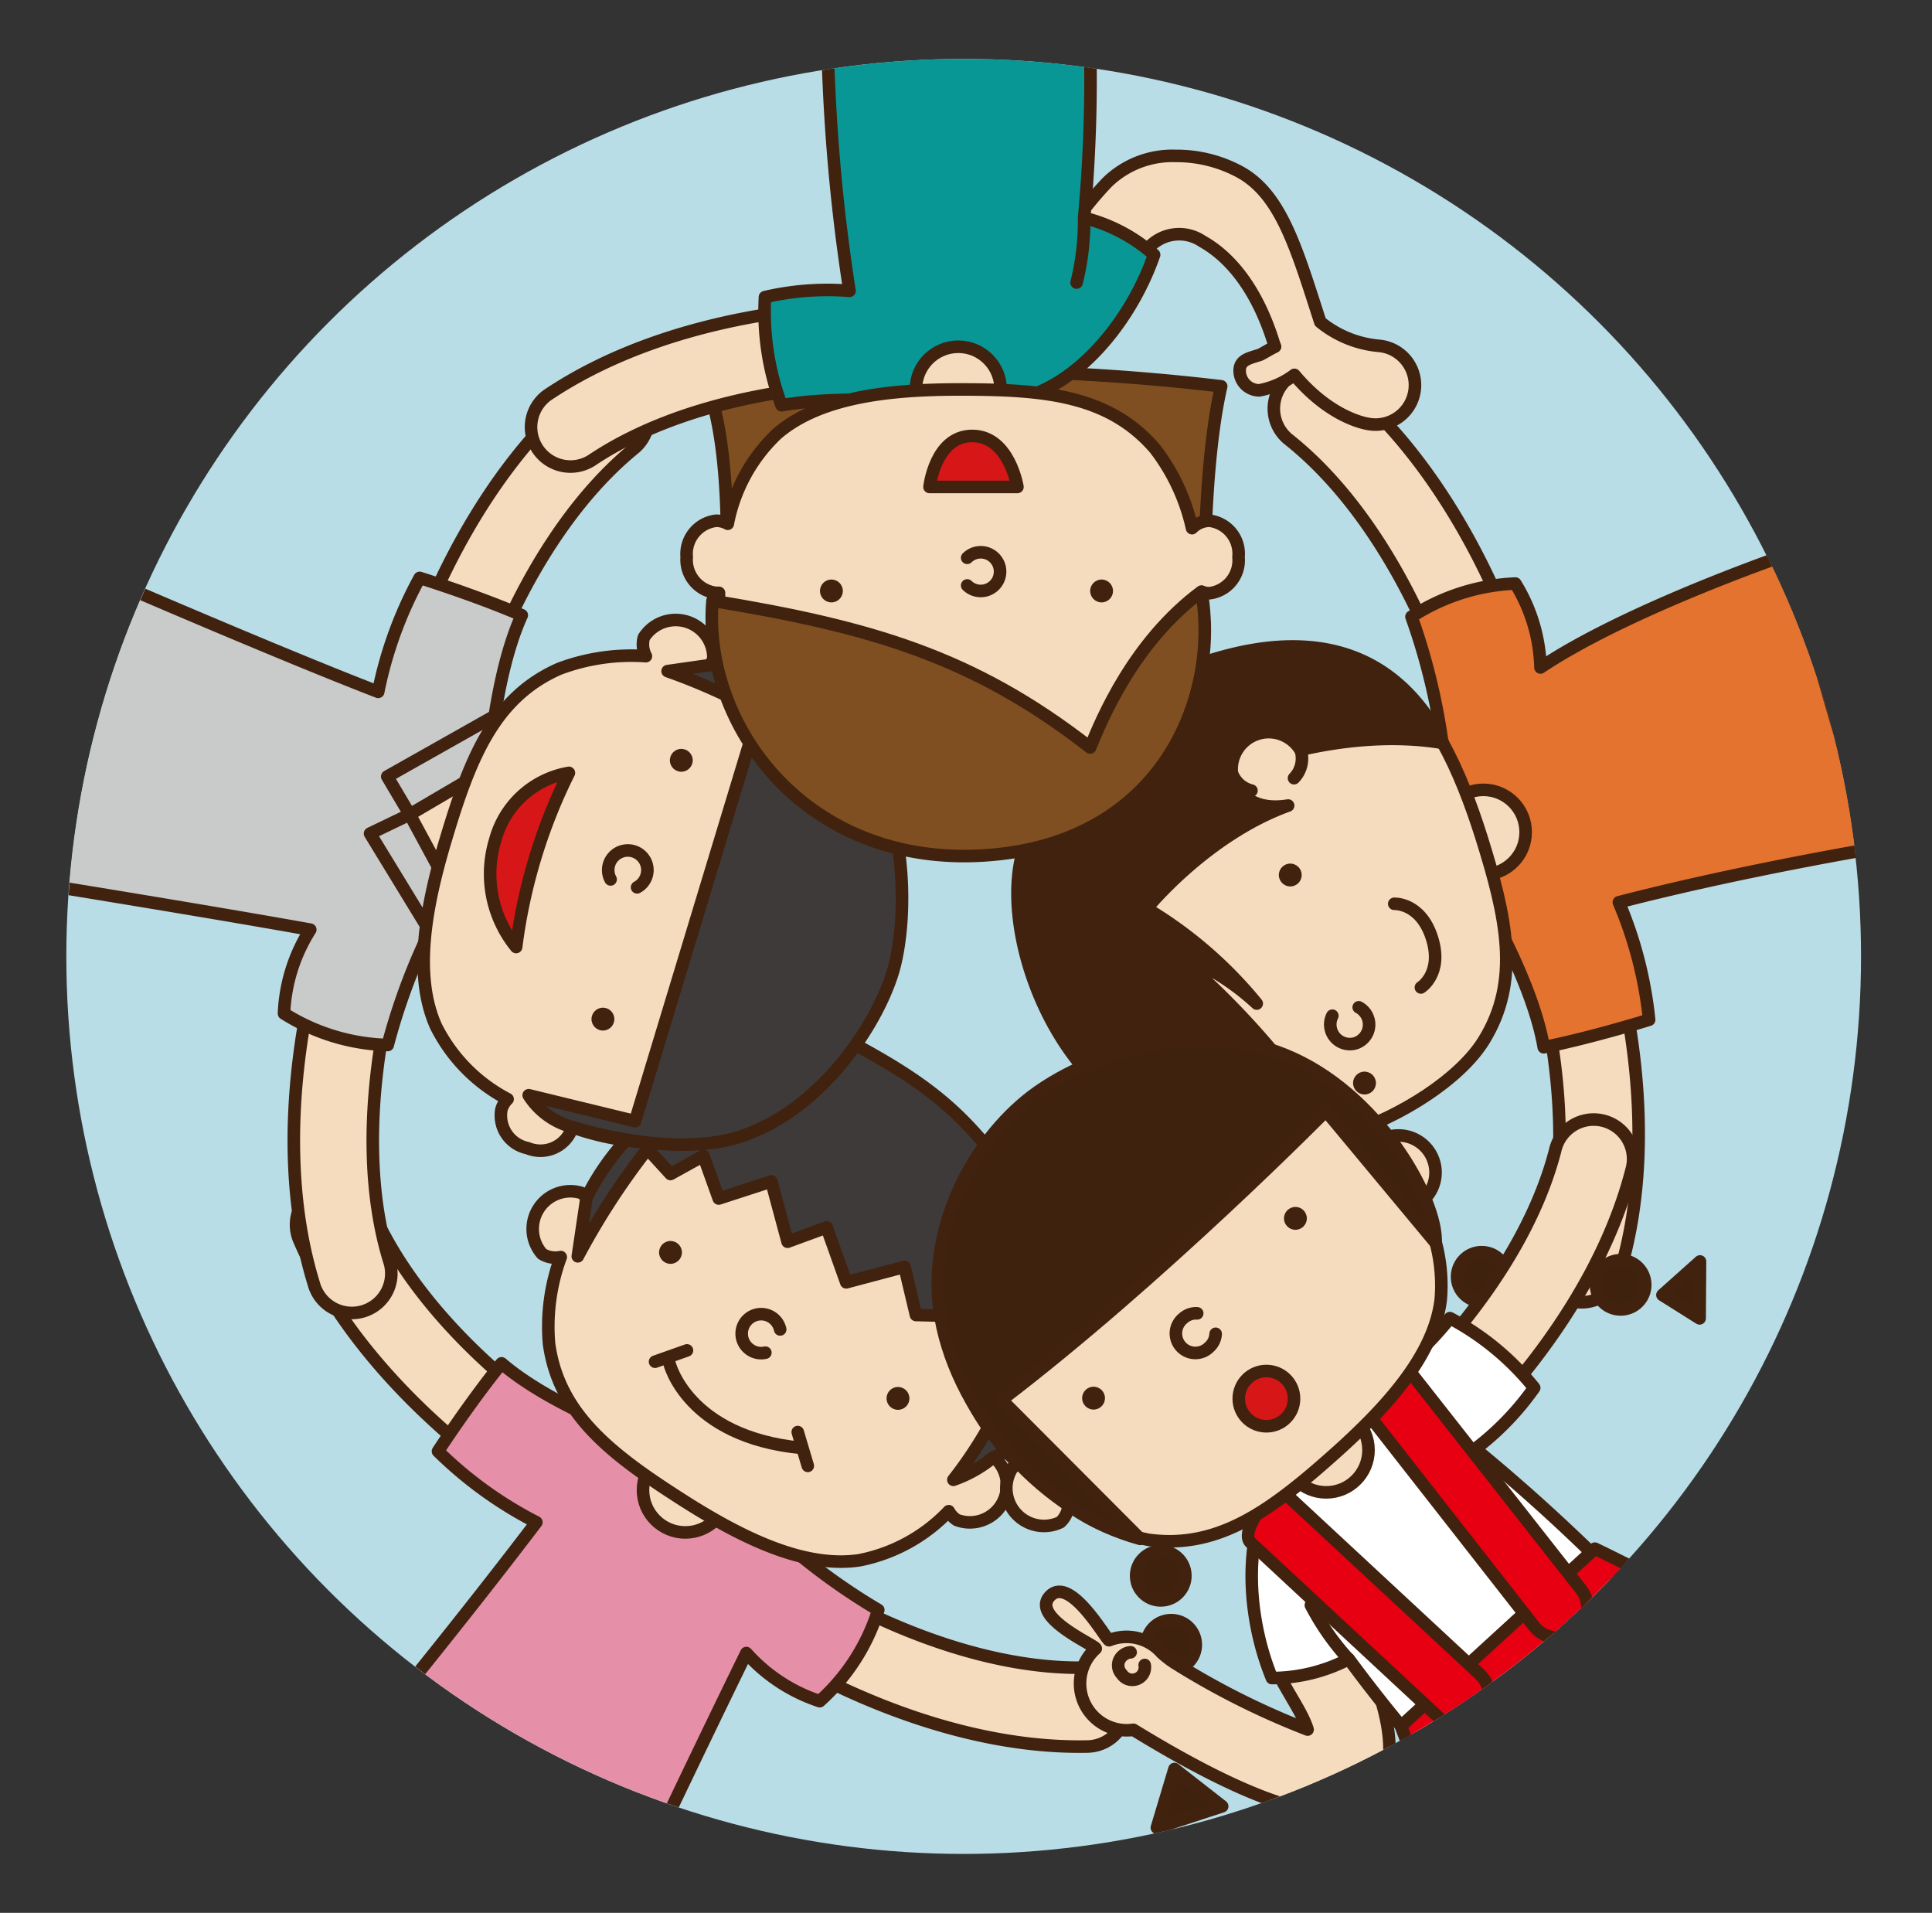 <svg id="レイヤー_1" data-name="レイヤー 1" xmlns="http://www.w3.org/2000/svg" xmlns:xlink="http://www.w3.org/1999/xlink" viewBox="0 0 153.81 152.26"><rect x="0" y="0" width="153.81" height="152.26" fill="#333333" stroke="none"/><defs><style>.cls-1,.cls-6{fill:none;}.cls-2{fill:#b9dde7;}.cls-3{clip-path:url(#clip-path);}.cls-4{fill:#f5dcbe;}.cls-10,.cls-11,.cls-12,.cls-13,.cls-14,.cls-15,.cls-16,.cls-17,.cls-4,.cls-5,.cls-6,.cls-8,.cls-9{stroke:#40220f;stroke-linecap:round;stroke-linejoin:round;}.cls-5{fill:#e3732e;}.cls-7,.cls-8{fill:#40220f;}.cls-9{fill:#e590a8;}.cls-10{fill:#3e3a39;}.cls-11{fill:#3f220e;}.cls-12{fill:#fff;}.cls-13{fill:#e60012;}.cls-14{fill:#d71618;}.cls-15{fill:#c9caca;}.cls-16{fill:#7f4f21;}.cls-17{fill:#099795;}</style><clipPath id="clip-path"><circle class="cls-1" cx="76.74" cy="76.13" r="71.44"/></clipPath></defs><title>作戦会議</title><circle class="cls-2" cx="76.72" cy="76.13" r="71.44"/><g class="cls-3"><path class="cls-4" d="M121.07,52.39c0,.12.06.2.07.24a3.14,3.14,0,0,1-6,1.8c0-.18-3.88-12.55-12.54-19.44a3.14,3.14,0,0,1,3.91-4.92C116.14,37.74,120.45,50.43,121.07,52.39Z"/><path class="cls-4" d="M128.08,74.49a1.71,1.71,0,0,0-.08-.23,3.14,3.14,0,1,0-6,2c.07.17,4.06,12.49,1,23.11a3.14,3.14,0,1,0,6,1.77C132.49,89.3,128.7,76.45,128.08,74.49Z"/><path class="cls-5" d="M112.37,49.09a50.25,50.25,0,0,1,2.92,17.81s6.43,9.58,7.61,16.46c4-.81,8.39-2.19,8.39-2.19a32.27,32.27,0,0,0-2.41-9.35c9.64-2.5,20.23-4.27,20.23-4.27l-6.79-23.42s-12.79,4.38-19.68,9a13.32,13.32,0,0,0-2-6.68A16.38,16.38,0,0,0,112.37,49.09Z"/><circle class="cls-4" cx="118.09" cy="66.24" r="3.37"/><path class="cls-4" d="M95.67,53.57c5.25-1.66,10.66-2.1,14.48.24s6.11,7.53,7.79,12.83c2,6.39,3.13,11.44.18,16.2-1.93,3.1-6.67,6.06-10.83,7.38-10.55,3.35-20.84-2-24.18-12.54S85.12,56.92,95.67,53.57Z"/><path class="cls-6" d="M108.17,80.18a1.56,1.56,0,0,1-.25,2.86,1.56,1.56,0,0,1-1.85-2.19"/><circle class="cls-7" cx="108.63" cy="86.21" r="0.91"/><circle class="cls-7" cx="102.72" cy="69.65" r="0.91"/><path class="cls-6" d="M111,71.94s2.1-.11,3,2.72-.88,3.94-.88,3.94"/><path class="cls-8" d="M91.28,72.32a33.47,33.47,0,0,1,8.77,7.56,19.61,19.61,0,0,0-6.51-4,64.68,64.68,0,0,1,12.81,14.67c-5.1,1.62-13.14.93-18.5-3.89s-8-13.78-6.37-19.06,3.41-11.36,14.76-15c9.82-3.11,15.53.47,18.64,6.54C107,57.81,99.12,61,99.12,61l-1.05.57s.48,3.19,4.48,2.55C96,66.49,91.28,72.32,91.28,72.32Z"/><path class="cls-4" d="M99.63,62.93a2.2,2.2,0,0,1-1.56-1.41,2.95,2.95,0,0,1,5.5-1.75,2.25,2.25,0,0,1-.55,2.17"/><path class="cls-4" d="M61.12,131.17l-.21-.14a3.14,3.14,0,0,1,3.48-5.23c.14.12,11,7.18,22.07,6.94a3.14,3.14,0,0,1,.13,6.28C74.27,139.28,62.85,132.28,61.12,131.17Z"/><path class="cls-4" d="M41.6,118.65l.21.13a3.14,3.14,0,0,0,3.31-5.34c-.16-.08-11.11-7-15.51-17.16a3.14,3.14,0,1,0-5.76,2.5C28.75,110.08,39.87,117.54,41.6,118.65Z"/><path class="cls-9" d="M69.92,128.15a50.28,50.28,0,0,1-13.63-11.84s-11.07-3.25-16.36-7.79c-2.6,3.21-5.06,7-5.06,7a31.87,31.87,0,0,0,7.83,5.65c-6,7.9-12.84,16.22-12.84,16.22L50.05,151.1s5-10.6,9.37-19.52a13.43,13.43,0,0,0,5.84,3.83A16.22,16.22,0,0,0,69.92,128.15Z"/><circle class="cls-4" cx="54.56" cy="118.61" r="3.37"/><path class="cls-4" d="M79.29,116.13l-.22-.1c.21-.3.41-.6.61-.91,6-9.32,3.57-20.59-5.75-26.57S53.29,85,47.31,94.36c-.2.32-.4.66-.6,1a1.73,1.73,0,0,0-.44-.41,3,3,0,0,0-3.11,4.86,2,2,0,0,0,1.48.25,16,16,0,0,0-.93,6.9c.76,5.55,4.84,8.73,10.49,12.35,4.68,3,9.72,5.54,14.19,4.89a13.34,13.34,0,0,0,7.14-3.91,1.89,1.89,0,0,0,.65.7,2.95,2.95,0,0,0,3.11-4.86Z"/><path class="cls-4" d="M60.93,107.67a1.53,1.53,0,0,1-1.17-.21,1.55,1.55,0,1,1,2.35-1.64"/><circle class="cls-7" cx="53.38" cy="99.69" r="0.91"/><circle class="cls-7" cx="71.49" cy="111.31" r="0.91"/><path class="cls-6" d="M53.3,108.53s1.42,5.84,10.48,6.72"/><line class="cls-6" x1="63.51" y1="113.99" x2="64.31" y2="116.68"/><line class="cls-6" x1="54.69" y1="107.49" x2="52.15" y2="108.39"/><path class="cls-10" d="M79.07,116a10.18,10.18,0,0,1-3.17,1.79,33.09,33.09,0,0,0,5-8.94l-3-.5-1.07-3.58-3.91-.1-.91-3.83-4.64,1.23-1.56-4.37-3.11,1.14-1.29-4.8L57.22,95.4,56,92l-2.62,1.45-1.83-2A58.13,58.13,0,0,0,46,100l.69-4.65s2.83-6.21,8.14-8a12.58,12.58,0,0,1,.74-4.91c3,0,4.14.56,6.65,1.74a7.06,7.06,0,0,1-.85-4.4C71.69,84.74,75.15,87,79,91.81s6.08,12.93,7,20.27A27.27,27.27,0,0,1,79.07,116Z"/><circle class="cls-11" cx="92.41" cy="125.43" r="1.96"/><circle class="cls-11" cx="117.96" cy="101.63" r="1.96"/><circle class="cls-11" cx="123.29" cy="101.94" r="1.96"/><circle class="cls-11" cx="129.02" cy="102.27" r="1.96"/><circle class="cls-11" cx="93.24" cy="130.92" r="1.96"/><circle class="cls-11" cx="93.18" cy="136.22" r="1.96"/><polygon class="cls-11" points="93.5 140.81 92.1 145.48 97.3 143.78 93.5 140.81"/><polygon class="cls-11" points="132.35 103.08 135.31 104.94 135.34 100.41 132.35 103.08"/><path class="cls-4" d="M115.46,115.54l-.18.16a3.14,3.14,0,1,1-4.1-4.75c.14-.11,9.87-8.67,12.63-19.38a3.14,3.14,0,1,1,6.08,1.56C126.82,105.06,117,114.17,115.46,115.54Z"/><path class="cls-4" d="M101.86,125.83c-1.51.87-1.5,2-1.16,4.29.44,3,2.83,5.62,3.4,7.55a61.73,61.73,0,0,1-10.62-5.33,8.16,8.16,0,0,1-1-.78,3.71,3.71,0,0,0-4.18-1c-.17.07-3.08-5.22-4.71-3.51s3.82,4,3.64,4.18a3.72,3.72,0,0,0,3,6.46c14.79,9.07,17.73,6.46,18.84,5.47,2.79-2.49,1.8-7.94-2.94-16.2A3.14,3.14,0,0,0,101.86,125.83Z"/><path class="cls-12" d="M115.43,104.92a21.52,21.52,0,0,1,6.71,5.55,22,22,0,0,1-4.69,4.86,148.26,148.26,0,0,1,15.26,14.47c-2,4.19-15,14.48-15,14.48a120.63,120.63,0,0,1-10.33-12.22,13.34,13.34,0,0,1-6.12,1.51c-2.27-5.53-2.42-13.1,1.4-16.8S112.16,109.05,115.43,104.92Z"/><path class="cls-6" d="M107.3,132a20.15,20.15,0,0,1-2.94-4.23"/><circle class="cls-4" cx="105.58" cy="115.42" r="3.37"/><path class="cls-4" d="M91.13,132.53a1,1,0,0,1-1.82.73,1,1,0,0,1,.08-1.48,1.07,1.07,0,0,1,.62-.26"/><path class="cls-13" d="M111.53,137.4s3.85,10.62,8.31,17.08c11.26-5.83,11-11.69,24.54-21.85-8.94-5.32-17.41-9.36-17.41-9.36Z"/><path class="cls-13" d="M117.74,136.73a2.36,2.36,0,0,1-3.17,0l-15-13.94c-1-.89,1.9-4.69,2.85-3.81l15.4,14.3a2.36,2.36,0,0,1,.12,3.33Z"/><path class="cls-13" d="M125.56,129.76a.52.52,0,0,1-.11.1,2.37,2.37,0,0,1-3.31-.4L108,111.39a2.35,2.35,0,0,1,3.7-2.91l14.2,18.07A2.36,2.36,0,0,1,125.56,129.76Z"/><path class="cls-4" d="M109.87,90.77c-.06,0-.1.12-.16.18-.23-.28-.46-.55-.71-.82-7.36-8.27-18.86-9-27.13-1.63s-8.94,18.93-1.58,27.2c.25.28.52.56.8.84a1.82,1.82,0,0,0-.51.32,3,3,0,0,0,3.83,4.31,2,2,0,0,0,.65-1.36,16.31,16.31,0,0,0,6.39,2.76c5.55.75,9.71-2.32,14.72-6.78,4.15-3.7,8-7.87,8.53-12.35a13.25,13.25,0,0,0-1.83-7.92,2.06,2.06,0,0,0,.84-.44,2.95,2.95,0,0,0-3.84-4.31Z"/><path class="cls-4" d="M96.78,106.17a1.52,1.52,0,0,1-.52,1.07,1.55,1.55,0,1,1-2.06-2.31,1.52,1.52,0,0,1,1.11-.39"/><circle class="cls-7" cx="87.06" cy="111.29" r="0.91"/><circle class="cls-7" cx="103.13" cy="96.98" r="0.91"/><circle class="cls-14" cx="100.82" cy="111.33" r="2.2"/><path class="cls-11" d="M79.74,111.43c12.61-9.61,25.82-23,25.82-23l8.73,10.49c.19-3.32-4.53-12-12.1-15-6.82-2.72-16.26-.13-21,4.12-4.41,3.92-7.42,10.6-6.3,16.86,1.43,8.05,8.53,15.59,15.88,17.59Z"/><path class="cls-4" d="M25.56,75.54c0-.12.06-.2.07-.24a3.14,3.14,0,0,1,6,1.92c-.07.17-3.89,12.54-.65,23.12a3.14,3.14,0,1,1-6,1.84C21.35,90.41,25,77.51,25.56,75.54Z"/><path class="cls-4" d="M32.28,53.35c0,.12-.06.2-.07.24a3.14,3.14,0,0,0,6,1.72c0-.18,3.71-12.6,12.28-19.61a3.14,3.14,0,0,0-4-4.86C37,38.64,32.87,51.38,32.28,53.35Z"/><path class="cls-15" d="M30.87,83.18a50.13,50.13,0,0,1,7.67-16.34s.11-11.53,3-17.87C37.77,47.35,33.41,46,33.41,46a32,32,0,0,0-3.3,9.07C20.88,51.51,3.36,43.86,3.36,43.86L-4.49,69.14S14.92,72.24,24.7,74a13.46,13.46,0,0,0-2.09,6.67A16.26,16.26,0,0,0,30.87,83.18Z"/><circle class="cls-4" cx="35.85" cy="65.8" r="3.37"/><polygon class="cls-15" points="32.62 64.83 30.83 61.81 39.39 56.98 38.87 61.16 32.62 64.83"/><polygon class="cls-15" points="32.62 64.83 29.46 66.35 34.21 74.13 35.91 70.92 32.62 64.83"/><path class="cls-4" d="M45.49,89.94a2,2,0,0,0,0-.24c.34.12.69.23,1,.33,10.6,3.21,20.79-2.18,24-12.78s-2.26-20.81-12.86-24c-.36-.11-.74-.21-1.12-.3a1.85,1.85,0,0,0,.28-.54,3,3,0,0,0-5.53-1.67,2,2,0,0,0,.16,1.49,16.31,16.31,0,0,0-6.89,1c-5.13,2.25-7.07,7-9,13.46-1.61,5.33-2.67,10.87-.82,15a13.21,13.21,0,0,0,5.7,5.8,1.86,1.86,0,0,0-.49.82,2.65,2.65,0,0,0,2.08,3.08A2.66,2.66,0,0,0,45.49,89.94Z"/><path class="cls-4" d="M48.61,70a1.56,1.56,0,1,1,2.11.63"/><circle class="cls-7" cx="54.24" cy="60.52" r="0.91"/><circle class="cls-7" cx="48" cy="81.12" r="0.91"/><path class="cls-14" d="M45.29,61.52a43.41,43.41,0,0,0-4.2,13.86,9.21,9.21,0,0,1-1.66-8.53A7.35,7.35,0,0,1,45.29,61.52Z"/><path class="cls-10" d="M45.53,89.7a5.88,5.88,0,0,1-3.44-2.52l8.47,2.06,9.86-32.56a48.74,48.74,0,0,0-7.27-3.26l3.43-.49s8,1.51,11.93,6.73,3.73,13.89,2.57,17.72c-1.28,4.21-5.62,10.81-11.87,13C54,92.22,46.67,90.05,45.53,89.7Z"/><path class="cls-16" d="M95.92,44.94s0-8.51,1.3-14.19a173.23,173.23,0,0,0-40.9,0c1.92,4.85,1.52,14.19,1.52,14.19Z"/><path class="cls-4" d="M69.26,24.31h.24a3.14,3.14,0,0,1-.1,6.28c-.18,0-13.13-.1-22.32,6.07a3.14,3.14,0,0,1-3.5-5.21C53.81,24.58,67.2,24.31,69.26,24.31Z"/><path class="cls-4" d="M84.61,26.46c1.66.47,2.83-1.39,4-2.66a29.81,29.81,0,0,1,3-4.25,3.28,3.28,0,0,1,4.08-.36c1,.57,3.94,2.38,5.72,8.13l.1.27c-.51.25-1,.57-1.2.65-.82.27-1.62.39-1.62,1.26a1.57,1.57,0,0,0,1.57,1.57,6.67,6.67,0,0,0,2.79-1.23c2.76,3.3,5.49,3.85,5.92,3.91a3.14,3.14,0,1,0,.83-6.22,8.57,8.57,0,0,1-4.69-1.9c-1.88-5.82-3.11-10.15-6.41-11.95a10.57,10.57,0,0,0-5.08-1.27,7.45,7.45,0,0,0-5.5,2.13,27.53,27.53,0,0,0-5.31,8.05C82.34,24.26,82.94,26,84.61,26.46Z"/><path class="cls-17" d="M62.22,32.26a21.31,21.31,0,0,1-1.32-8.61,22,22,0,0,1,6.73-.5,148.6,148.6,0,0,1-1.77-21c4.25-1.83,20.86-.81,20.86-.81a120.92,120.92,0,0,1-.41,16,13.25,13.25,0,0,1,5.57,2.94C89.9,26,85,31.71,79.66,31.93S67.4,31.35,62.22,32.26Z"/><path class="cls-6" d="M86.31,17.37a20.23,20.23,0,0,1-.6,5.12"/><circle class="cls-4" cx="76.29" cy="30.97" r="3.37"/><path class="cls-4" d="M57,47.19l.24,0c0,.36,0,.73,0,1.09,0,11.07,8.11,19.26,19.18,19.26s19.27-8.19,19.27-19.26c0-.38,0-.77,0-1.16a2,2,0,0,0,.6.1,2.64,2.64,0,0,0,2.31-2.88,2.64,2.64,0,0,0-2.31-2.89,2,2,0,0,0-1.39.59,16.08,16.08,0,0,0-2.94-6.31C88.28,31.44,83.13,31,76.42,31c-5.56,0-11.17.59-14.58,3.55a13.3,13.3,0,0,0-3.9,7.14,1.94,1.94,0,0,0-.92-.24,2.66,2.66,0,0,0-2.35,2.89A2.65,2.65,0,0,0,57,47.19Z"/><path class="cls-4" d="M77,44.4a1.54,1.54,0,1,1,0,2.2"/><circle class="cls-7" cx="87.7" cy="47.04" r="0.91"/><circle class="cls-7" cx="66.19" cy="47.04" r="0.91"/><path class="cls-14" d="M81,38.76H74s.44-4.06,3.4-4.06S81,38.76,81,38.76Z"/><path class="cls-16" d="M86.79,59.5c.91-2.23,3.45-8.4,8.86-12.41,1.47,8.25-3,20.08-17.28,21S55.91,57.66,56.72,47.82C69.18,49.87,77.45,52.21,86.79,59.5Z"/></g></svg>